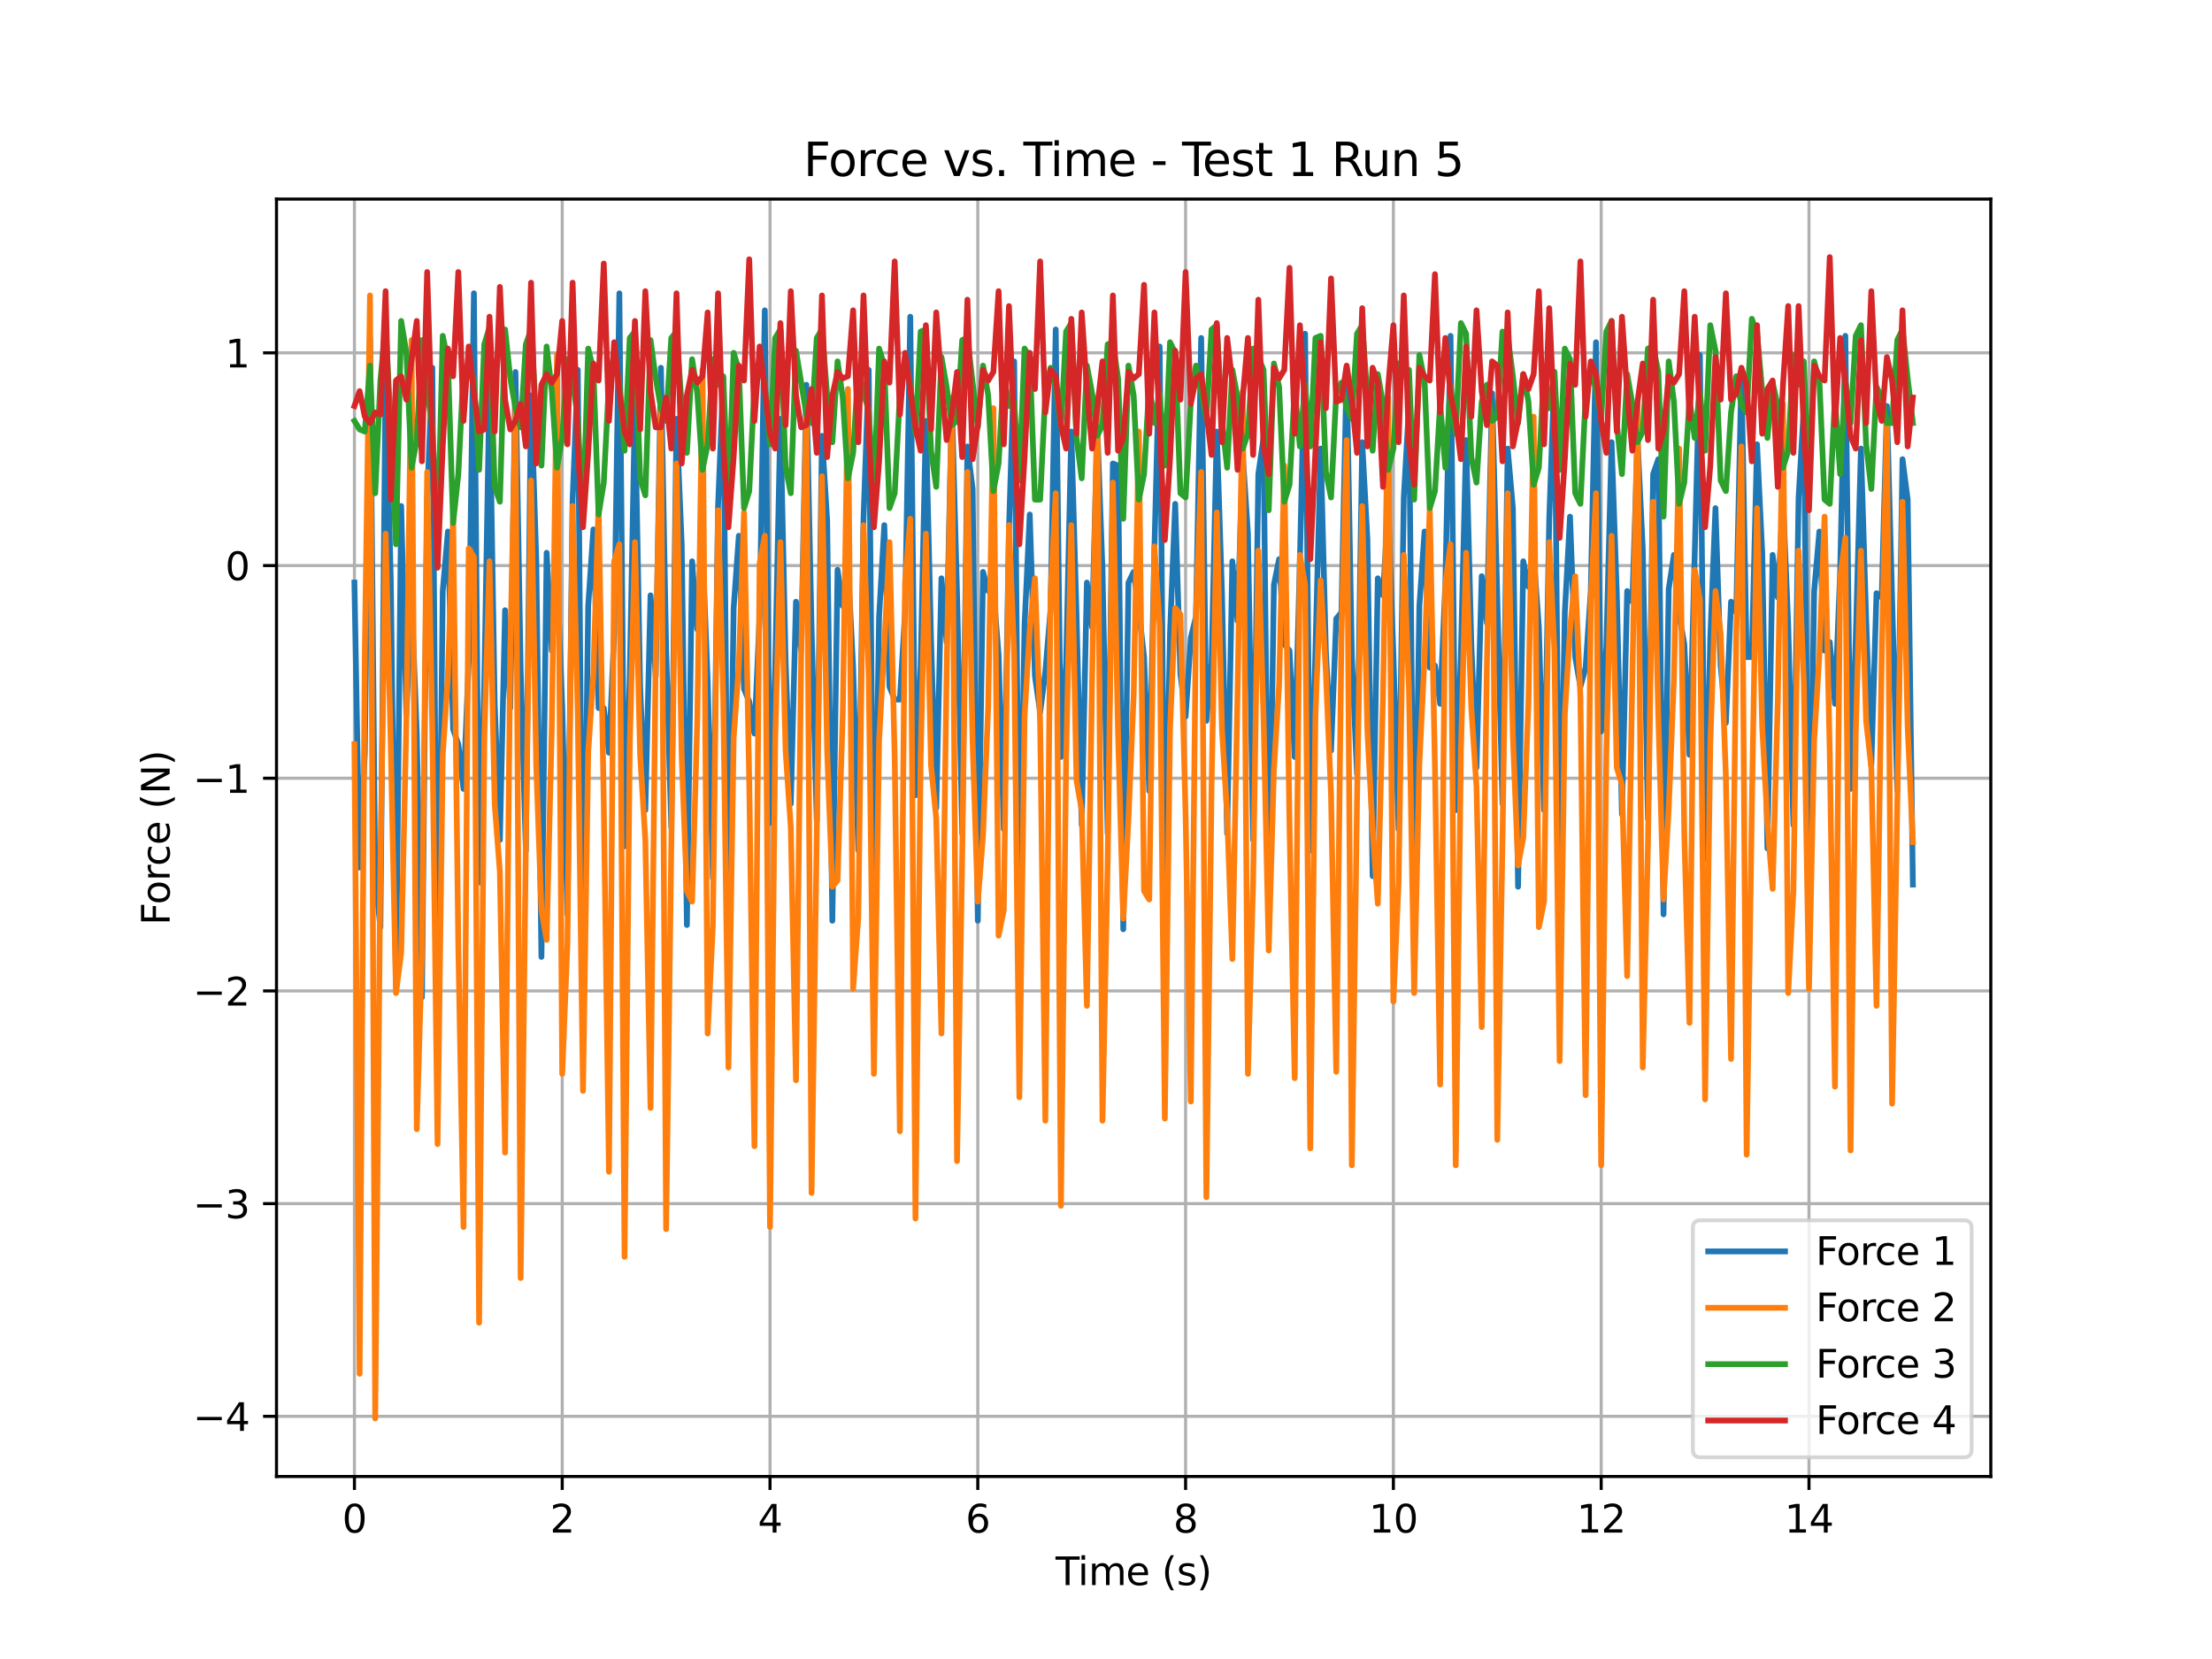 <?xml version="1.0" encoding="utf-8" standalone="no"?>
<!DOCTYPE svg PUBLIC "-//W3C//DTD SVG 1.1//EN"
  "http://www.w3.org/Graphics/SVG/1.1/DTD/svg11.dtd">
<svg xmlns:xlink="http://www.w3.org/1999/xlink" width="576pt" height="432pt" viewBox="0 0 576 432" xmlns="http://www.w3.org/2000/svg" version="1.1">
 <defs>
  <style type="text/css">*{stroke-linejoin: round; stroke-linecap: butt}</style>
 </defs>
 <g id="figure_1">
  <g id="patch_1">
   <path d="M 0 432 
L 576 432 
L 576 0 
L 0 0 
z
" style="fill: #ffffff"/>
  </g>
  <g id="axes_1">
   <g id="patch_2">
    <path d="M 72 384.48 
L 518.4 384.48 
L 518.4 51.84 
L 72 51.84 
z
" style="fill: #ffffff"/>
   </g>
   <g id="matplotlib.axis_1">
    <g id="xtick_1">
     <g id="line2d_1">
      <path d="M 92.291 384.48 
L 92.291 51.84 
" clip-path="url(#p7ce7733290)" style="fill: none; stroke: #b0b0b0; stroke-width: 0.8; stroke-linecap: square"/>
     </g>
     <g id="line2d_2">
      <defs>
       <path id="m1eb9249c42" d="M 0 0 
L 0 3.5 
" style="stroke: #000000; stroke-width: 0.8"/>
      </defs>
      <g>
       <use xlink:href="#m1eb9249c42" x="92.291" y="384.48" style="stroke: #000000; stroke-width: 0.8"/>
      </g>
     </g>
     <g id="text_1">
      <!-- 0 -->
      <g transform="translate(89.11 399.078) scale(0.1 -0.1)">
       <defs>
        <path id="DejaVuSans-30" d="M 2034 4250 
Q 1547 4250 1301 3770 
Q 1056 3291 1056 2328 
Q 1056 1369 1301 889 
Q 1547 409 2034 409 
Q 2525 409 2770 889 
Q 3016 1369 3016 2328 
Q 3016 3291 2770 3770 
Q 2525 4250 2034 4250 
z
M 2034 4750 
Q 2819 4750 3233 4129 
Q 3647 3509 3647 2328 
Q 3647 1150 3233 529 
Q 2819 -91 2034 -91 
Q 1250 -91 836 529 
Q 422 1150 422 2328 
Q 422 3509 836 4129 
Q 1250 4750 2034 4750 
z
" transform="scale(0.016)"/>
       </defs>
       <use xlink:href="#DejaVuSans-30"/>
      </g>
     </g>
    </g>
    <g id="xtick_2">
     <g id="line2d_3">
      <path d="M 146.4 384.48 
L 146.4 51.84 
" clip-path="url(#p7ce7733290)" style="fill: none; stroke: #b0b0b0; stroke-width: 0.8; stroke-linecap: square"/>
     </g>
     <g id="line2d_4">
      <g>
       <use xlink:href="#m1eb9249c42" x="146.4" y="384.48" style="stroke: #000000; stroke-width: 0.8"/>
      </g>
     </g>
     <g id="text_2">
      <!-- 2 -->
      <g transform="translate(143.219 399.078) scale(0.1 -0.1)">
       <defs>
        <path id="DejaVuSans-32" d="M 1228 531 
L 3431 531 
L 3431 0 
L 469 0 
L 469 531 
Q 828 903 1448 1529 
Q 2069 2156 2228 2338 
Q 2531 2678 2651 2914 
Q 2772 3150 2772 3378 
Q 2772 3750 2511 3984 
Q 2250 4219 1831 4219 
Q 1534 4219 1204 4116 
Q 875 4013 500 3803 
L 500 4441 
Q 881 4594 1212 4672 
Q 1544 4750 1819 4750 
Q 2544 4750 2975 4387 
Q 3406 4025 3406 3419 
Q 3406 3131 3298 2873 
Q 3191 2616 2906 2266 
Q 2828 2175 2409 1742 
Q 1991 1309 1228 531 
z
" transform="scale(0.016)"/>
       </defs>
       <use xlink:href="#DejaVuSans-32"/>
      </g>
     </g>
    </g>
    <g id="xtick_3">
     <g id="line2d_5">
      <path d="M 200.509 384.48 
L 200.509 51.84 
" clip-path="url(#p7ce7733290)" style="fill: none; stroke: #b0b0b0; stroke-width: 0.8; stroke-linecap: square"/>
     </g>
     <g id="line2d_6">
      <g>
       <use xlink:href="#m1eb9249c42" x="200.509" y="384.48" style="stroke: #000000; stroke-width: 0.8"/>
      </g>
     </g>
     <g id="text_3">
      <!-- 4 -->
      <g transform="translate(197.328 399.078) scale(0.1 -0.1)">
       <defs>
        <path id="DejaVuSans-34" d="M 2419 4116 
L 825 1625 
L 2419 1625 
L 2419 4116 
z
M 2253 4666 
L 3047 4666 
L 3047 1625 
L 3713 1625 
L 3713 1100 
L 3047 1100 
L 3047 0 
L 2419 0 
L 2419 1100 
L 313 1100 
L 313 1709 
L 2253 4666 
z
" transform="scale(0.016)"/>
       </defs>
       <use xlink:href="#DejaVuSans-34"/>
      </g>
     </g>
    </g>
    <g id="xtick_4">
     <g id="line2d_7">
      <path d="M 254.618 384.48 
L 254.618 51.84 
" clip-path="url(#p7ce7733290)" style="fill: none; stroke: #b0b0b0; stroke-width: 0.8; stroke-linecap: square"/>
     </g>
     <g id="line2d_8">
      <g>
       <use xlink:href="#m1eb9249c42" x="254.618" y="384.48" style="stroke: #000000; stroke-width: 0.8"/>
      </g>
     </g>
     <g id="text_4">
      <!-- 6 -->
      <g transform="translate(251.437 399.078) scale(0.1 -0.1)">
       <defs>
        <path id="DejaVuSans-36" d="M 2113 2584 
Q 1688 2584 1439 2293 
Q 1191 2003 1191 1497 
Q 1191 994 1439 701 
Q 1688 409 2113 409 
Q 2538 409 2786 701 
Q 3034 994 3034 1497 
Q 3034 2003 2786 2293 
Q 2538 2584 2113 2584 
z
M 3366 4563 
L 3366 3988 
Q 3128 4100 2886 4159 
Q 2644 4219 2406 4219 
Q 1781 4219 1451 3797 
Q 1122 3375 1075 2522 
Q 1259 2794 1537 2939 
Q 1816 3084 2150 3084 
Q 2853 3084 3261 2657 
Q 3669 2231 3669 1497 
Q 3669 778 3244 343 
Q 2819 -91 2113 -91 
Q 1303 -91 875 529 
Q 447 1150 447 2328 
Q 447 3434 972 4092 
Q 1497 4750 2381 4750 
Q 2619 4750 2861 4703 
Q 3103 4656 3366 4563 
z
" transform="scale(0.016)"/>
       </defs>
       <use xlink:href="#DejaVuSans-36"/>
      </g>
     </g>
    </g>
    <g id="xtick_5">
     <g id="line2d_9">
      <path d="M 308.727 384.48 
L 308.727 51.84 
" clip-path="url(#p7ce7733290)" style="fill: none; stroke: #b0b0b0; stroke-width: 0.8; stroke-linecap: square"/>
     </g>
     <g id="line2d_10">
      <g>
       <use xlink:href="#m1eb9249c42" x="308.727" y="384.48" style="stroke: #000000; stroke-width: 0.8"/>
      </g>
     </g>
     <g id="text_5">
      <!-- 8 -->
      <g transform="translate(305.546 399.078) scale(0.1 -0.1)">
       <defs>
        <path id="DejaVuSans-38" d="M 2034 2216 
Q 1584 2216 1326 1975 
Q 1069 1734 1069 1313 
Q 1069 891 1326 650 
Q 1584 409 2034 409 
Q 2484 409 2743 651 
Q 3003 894 3003 1313 
Q 3003 1734 2745 1975 
Q 2488 2216 2034 2216 
z
M 1403 2484 
Q 997 2584 770 2862 
Q 544 3141 544 3541 
Q 544 4100 942 4425 
Q 1341 4750 2034 4750 
Q 2731 4750 3128 4425 
Q 3525 4100 3525 3541 
Q 3525 3141 3298 2862 
Q 3072 2584 2669 2484 
Q 3125 2378 3379 2068 
Q 3634 1759 3634 1313 
Q 3634 634 3220 271 
Q 2806 -91 2034 -91 
Q 1263 -91 848 271 
Q 434 634 434 1313 
Q 434 1759 690 2068 
Q 947 2378 1403 2484 
z
M 1172 3481 
Q 1172 3119 1398 2916 
Q 1625 2713 2034 2713 
Q 2441 2713 2670 2916 
Q 2900 3119 2900 3481 
Q 2900 3844 2670 4047 
Q 2441 4250 2034 4250 
Q 1625 4250 1398 4047 
Q 1172 3844 1172 3481 
z
" transform="scale(0.016)"/>
       </defs>
       <use xlink:href="#DejaVuSans-38"/>
      </g>
     </g>
    </g>
    <g id="xtick_6">
     <g id="line2d_11">
      <path d="M 362.836 384.48 
L 362.836 51.84 
" clip-path="url(#p7ce7733290)" style="fill: none; stroke: #b0b0b0; stroke-width: 0.8; stroke-linecap: square"/>
     </g>
     <g id="line2d_12">
      <g>
       <use xlink:href="#m1eb9249c42" x="362.836" y="384.48" style="stroke: #000000; stroke-width: 0.8"/>
      </g>
     </g>
     <g id="text_6">
      <!-- 10 -->
      <g transform="translate(356.474 399.078) scale(0.1 -0.1)">
       <defs>
        <path id="DejaVuSans-31" d="M 794 531 
L 1825 531 
L 1825 4091 
L 703 3866 
L 703 4441 
L 1819 4666 
L 2450 4666 
L 2450 531 
L 3481 531 
L 3481 0 
L 794 0 
L 794 531 
z
" transform="scale(0.016)"/>
       </defs>
       <use xlink:href="#DejaVuSans-31"/>
       <use xlink:href="#DejaVuSans-30" x="63.623"/>
      </g>
     </g>
    </g>
    <g id="xtick_7">
     <g id="line2d_13">
      <path d="M 416.945 384.48 
L 416.945 51.84 
" clip-path="url(#p7ce7733290)" style="fill: none; stroke: #b0b0b0; stroke-width: 0.8; stroke-linecap: square"/>
     </g>
     <g id="line2d_14">
      <g>
       <use xlink:href="#m1eb9249c42" x="416.945" y="384.48" style="stroke: #000000; stroke-width: 0.8"/>
      </g>
     </g>
     <g id="text_7">
      <!-- 12 -->
      <g transform="translate(410.583 399.078) scale(0.1 -0.1)">
       <use xlink:href="#DejaVuSans-31"/>
       <use xlink:href="#DejaVuSans-32" x="63.623"/>
      </g>
     </g>
    </g>
    <g id="xtick_8">
     <g id="line2d_15">
      <path d="M 471.055 384.48 
L 471.055 51.84 
" clip-path="url(#p7ce7733290)" style="fill: none; stroke: #b0b0b0; stroke-width: 0.8; stroke-linecap: square"/>
     </g>
     <g id="line2d_16">
      <g>
       <use xlink:href="#m1eb9249c42" x="471.055" y="384.48" style="stroke: #000000; stroke-width: 0.8"/>
      </g>
     </g>
     <g id="text_8">
      <!-- 14 -->
      <g transform="translate(464.692 399.078) scale(0.1 -0.1)">
       <use xlink:href="#DejaVuSans-31"/>
       <use xlink:href="#DejaVuSans-34" x="63.623"/>
      </g>
     </g>
    </g>
    <g id="text_9">
     <!-- Time (s) -->
     <g transform="translate(274.871 412.757) scale(0.1 -0.1)">
      <defs>
       <path id="DejaVuSans-54" d="M -19 4666 
L 3928 4666 
L 3928 4134 
L 2272 4134 
L 2272 0 
L 1638 0 
L 1638 4134 
L -19 4134 
L -19 4666 
z
" transform="scale(0.016)"/>
       <path id="DejaVuSans-69" d="M 603 3500 
L 1178 3500 
L 1178 0 
L 603 0 
L 603 3500 
z
M 603 4863 
L 1178 4863 
L 1178 4134 
L 603 4134 
L 603 4863 
z
" transform="scale(0.016)"/>
       <path id="DejaVuSans-6d" d="M 3328 2828 
Q 3544 3216 3844 3400 
Q 4144 3584 4550 3584 
Q 5097 3584 5394 3201 
Q 5691 2819 5691 2113 
L 5691 0 
L 5113 0 
L 5113 2094 
Q 5113 2597 4934 2840 
Q 4756 3084 4391 3084 
Q 3944 3084 3684 2787 
Q 3425 2491 3425 1978 
L 3425 0 
L 2847 0 
L 2847 2094 
Q 2847 2600 2669 2842 
Q 2491 3084 2119 3084 
Q 1678 3084 1418 2786 
Q 1159 2488 1159 1978 
L 1159 0 
L 581 0 
L 581 3500 
L 1159 3500 
L 1159 2956 
Q 1356 3278 1631 3431 
Q 1906 3584 2284 3584 
Q 2666 3584 2933 3390 
Q 3200 3197 3328 2828 
z
" transform="scale(0.016)"/>
       <path id="DejaVuSans-65" d="M 3597 1894 
L 3597 1613 
L 953 1613 
Q 991 1019 1311 708 
Q 1631 397 2203 397 
Q 2534 397 2845 478 
Q 3156 559 3463 722 
L 3463 178 
Q 3153 47 2828 -22 
Q 2503 -91 2169 -91 
Q 1331 -91 842 396 
Q 353 884 353 1716 
Q 353 2575 817 3079 
Q 1281 3584 2069 3584 
Q 2775 3584 3186 3129 
Q 3597 2675 3597 1894 
z
M 3022 2063 
Q 3016 2534 2758 2815 
Q 2500 3097 2075 3097 
Q 1594 3097 1305 2825 
Q 1016 2553 972 2059 
L 3022 2063 
z
" transform="scale(0.016)"/>
       <path id="DejaVuSans-20" transform="scale(0.016)"/>
       <path id="DejaVuSans-28" d="M 1984 4856 
Q 1566 4138 1362 3434 
Q 1159 2731 1159 2009 
Q 1159 1288 1364 580 
Q 1569 -128 1984 -844 
L 1484 -844 
Q 1016 -109 783 600 
Q 550 1309 550 2009 
Q 550 2706 781 3412 
Q 1013 4119 1484 4856 
L 1984 4856 
z
" transform="scale(0.016)"/>
       <path id="DejaVuSans-73" d="M 2834 3397 
L 2834 2853 
Q 2591 2978 2328 3040 
Q 2066 3103 1784 3103 
Q 1356 3103 1142 2972 
Q 928 2841 928 2578 
Q 928 2378 1081 2264 
Q 1234 2150 1697 2047 
L 1894 2003 
Q 2506 1872 2764 1633 
Q 3022 1394 3022 966 
Q 3022 478 2636 193 
Q 2250 -91 1575 -91 
Q 1294 -91 989 -36 
Q 684 19 347 128 
L 347 722 
Q 666 556 975 473 
Q 1284 391 1588 391 
Q 1994 391 2212 530 
Q 2431 669 2431 922 
Q 2431 1156 2273 1281 
Q 2116 1406 1581 1522 
L 1381 1569 
Q 847 1681 609 1914 
Q 372 2147 372 2553 
Q 372 3047 722 3315 
Q 1072 3584 1716 3584 
Q 2034 3584 2315 3537 
Q 2597 3491 2834 3397 
z
" transform="scale(0.016)"/>
       <path id="DejaVuSans-29" d="M 513 4856 
L 1013 4856 
Q 1481 4119 1714 3412 
Q 1947 2706 1947 2009 
Q 1947 1309 1714 600 
Q 1481 -109 1013 -844 
L 513 -844 
Q 928 -128 1133 580 
Q 1338 1288 1338 2009 
Q 1338 2731 1133 3434 
Q 928 4138 513 4856 
z
" transform="scale(0.016)"/>
      </defs>
      <use xlink:href="#DejaVuSans-54"/>
      <use xlink:href="#DejaVuSans-69" x="57.959"/>
      <use xlink:href="#DejaVuSans-6d" x="85.742"/>
      <use xlink:href="#DejaVuSans-65" x="183.154"/>
      <use xlink:href="#DejaVuSans-20" x="244.678"/>
      <use xlink:href="#DejaVuSans-28" x="276.465"/>
      <use xlink:href="#DejaVuSans-73" x="315.479"/>
      <use xlink:href="#DejaVuSans-29" x="367.578"/>
     </g>
    </g>
   </g>
   <g id="matplotlib.axis_2">
    <g id="ytick_1">
     <g id="line2d_17">
      <path d="M 72 368.806 
L 518.4 368.806 
" clip-path="url(#p7ce7733290)" style="fill: none; stroke: #b0b0b0; stroke-width: 0.8; stroke-linecap: square"/>
     </g>
     <g id="line2d_18">
      <defs>
       <path id="mf6b7940c5b" d="M 0 0 
L -3.5 0 
" style="stroke: #000000; stroke-width: 0.8"/>
      </defs>
      <g>
       <use xlink:href="#mf6b7940c5b" x="72" y="368.806" style="stroke: #000000; stroke-width: 0.8"/>
      </g>
     </g>
     <g id="text_10">
      <!-- −4 -->
      <g transform="translate(50.258 372.605) scale(0.1 -0.1)">
       <defs>
        <path id="DejaVuSans-2212" d="M 678 2272 
L 4684 2272 
L 4684 1741 
L 678 1741 
L 678 2272 
z
" transform="scale(0.016)"/>
       </defs>
       <use xlink:href="#DejaVuSans-2212"/>
       <use xlink:href="#DejaVuSans-34" x="83.789"/>
      </g>
     </g>
    </g>
    <g id="ytick_2">
     <g id="line2d_19">
      <path d="M 72 313.422 
L 518.4 313.422 
" clip-path="url(#p7ce7733290)" style="fill: none; stroke: #b0b0b0; stroke-width: 0.8; stroke-linecap: square"/>
     </g>
     <g id="line2d_20">
      <g>
       <use xlink:href="#mf6b7940c5b" x="72" y="313.422" style="stroke: #000000; stroke-width: 0.8"/>
      </g>
     </g>
     <g id="text_11">
      <!-- −3 -->
      <g transform="translate(50.258 317.221) scale(0.1 -0.1)">
       <defs>
        <path id="DejaVuSans-33" d="M 2597 2516 
Q 3050 2419 3304 2112 
Q 3559 1806 3559 1356 
Q 3559 666 3084 287 
Q 2609 -91 1734 -91 
Q 1441 -91 1130 -33 
Q 819 25 488 141 
L 488 750 
Q 750 597 1062 519 
Q 1375 441 1716 441 
Q 2309 441 2620 675 
Q 2931 909 2931 1356 
Q 2931 1769 2642 2001 
Q 2353 2234 1838 2234 
L 1294 2234 
L 1294 2753 
L 1863 2753 
Q 2328 2753 2575 2939 
Q 2822 3125 2822 3475 
Q 2822 3834 2567 4026 
Q 2313 4219 1838 4219 
Q 1578 4219 1281 4162 
Q 984 4106 628 3988 
L 628 4550 
Q 988 4650 1302 4700 
Q 1616 4750 1894 4750 
Q 2613 4750 3031 4423 
Q 3450 4097 3450 3541 
Q 3450 3153 3228 2886 
Q 3006 2619 2597 2516 
z
" transform="scale(0.016)"/>
       </defs>
       <use xlink:href="#DejaVuSans-2212"/>
       <use xlink:href="#DejaVuSans-33" x="83.789"/>
      </g>
     </g>
    </g>
    <g id="ytick_3">
     <g id="line2d_21">
      <path d="M 72 258.037 
L 518.4 258.037 
" clip-path="url(#p7ce7733290)" style="fill: none; stroke: #b0b0b0; stroke-width: 0.8; stroke-linecap: square"/>
     </g>
     <g id="line2d_22">
      <g>
       <use xlink:href="#mf6b7940c5b" x="72" y="258.037" style="stroke: #000000; stroke-width: 0.8"/>
      </g>
     </g>
     <g id="text_12">
      <!-- −2 -->
      <g transform="translate(50.258 261.836) scale(0.1 -0.1)">
       <use xlink:href="#DejaVuSans-2212"/>
       <use xlink:href="#DejaVuSans-32" x="83.789"/>
      </g>
     </g>
    </g>
    <g id="ytick_4">
     <g id="line2d_23">
      <path d="M 72 202.652 
L 518.4 202.652 
" clip-path="url(#p7ce7733290)" style="fill: none; stroke: #b0b0b0; stroke-width: 0.8; stroke-linecap: square"/>
     </g>
     <g id="line2d_24">
      <g>
       <use xlink:href="#mf6b7940c5b" x="72" y="202.652" style="stroke: #000000; stroke-width: 0.8"/>
      </g>
     </g>
     <g id="text_13">
      <!-- −1 -->
      <g transform="translate(50.258 206.452) scale(0.1 -0.1)">
       <use xlink:href="#DejaVuSans-2212"/>
       <use xlink:href="#DejaVuSans-31" x="83.789"/>
      </g>
     </g>
    </g>
    <g id="ytick_5">
     <g id="line2d_25">
      <path d="M 72 147.268 
L 518.4 147.268 
" clip-path="url(#p7ce7733290)" style="fill: none; stroke: #b0b0b0; stroke-width: 0.8; stroke-linecap: square"/>
     </g>
     <g id="line2d_26">
      <g>
       <use xlink:href="#mf6b7940c5b" x="72" y="147.268" style="stroke: #000000; stroke-width: 0.8"/>
      </g>
     </g>
     <g id="text_14">
      <!-- 0 -->
      <g transform="translate(58.638 151.067) scale(0.1 -0.1)">
       <use xlink:href="#DejaVuSans-30"/>
      </g>
     </g>
    </g>
    <g id="ytick_6">
     <g id="line2d_27">
      <path d="M 72 91.883 
L 518.4 91.883 
" clip-path="url(#p7ce7733290)" style="fill: none; stroke: #b0b0b0; stroke-width: 0.8; stroke-linecap: square"/>
     </g>
     <g id="line2d_28">
      <g>
       <use xlink:href="#mf6b7940c5b" x="72" y="91.883" style="stroke: #000000; stroke-width: 0.8"/>
      </g>
     </g>
     <g id="text_15">
      <!-- 1 -->
      <g transform="translate(58.638 95.682) scale(0.1 -0.1)">
       <use xlink:href="#DejaVuSans-31"/>
      </g>
     </g>
    </g>
    <g id="text_16">
     <!-- Force (N) -->
     <g transform="translate(44.178 240.914) rotate(-90) scale(0.1 -0.1)">
      <defs>
       <path id="DejaVuSans-46" d="M 628 4666 
L 3309 4666 
L 3309 4134 
L 1259 4134 
L 1259 2759 
L 3109 2759 
L 3109 2228 
L 1259 2228 
L 1259 0 
L 628 0 
L 628 4666 
z
" transform="scale(0.016)"/>
       <path id="DejaVuSans-6f" d="M 1959 3097 
Q 1497 3097 1228 2736 
Q 959 2375 959 1747 
Q 959 1119 1226 758 
Q 1494 397 1959 397 
Q 2419 397 2687 759 
Q 2956 1122 2956 1747 
Q 2956 2369 2687 2733 
Q 2419 3097 1959 3097 
z
M 1959 3584 
Q 2709 3584 3137 3096 
Q 3566 2609 3566 1747 
Q 3566 888 3137 398 
Q 2709 -91 1959 -91 
Q 1206 -91 779 398 
Q 353 888 353 1747 
Q 353 2609 779 3096 
Q 1206 3584 1959 3584 
z
" transform="scale(0.016)"/>
       <path id="DejaVuSans-72" d="M 2631 2963 
Q 2534 3019 2420 3045 
Q 2306 3072 2169 3072 
Q 1681 3072 1420 2755 
Q 1159 2438 1159 1844 
L 1159 0 
L 581 0 
L 581 3500 
L 1159 3500 
L 1159 2956 
Q 1341 3275 1631 3429 
Q 1922 3584 2338 3584 
Q 2397 3584 2469 3576 
Q 2541 3569 2628 3553 
L 2631 2963 
z
" transform="scale(0.016)"/>
       <path id="DejaVuSans-63" d="M 3122 3366 
L 3122 2828 
Q 2878 2963 2633 3030 
Q 2388 3097 2138 3097 
Q 1578 3097 1268 2742 
Q 959 2388 959 1747 
Q 959 1106 1268 751 
Q 1578 397 2138 397 
Q 2388 397 2633 464 
Q 2878 531 3122 666 
L 3122 134 
Q 2881 22 2623 -34 
Q 2366 -91 2075 -91 
Q 1284 -91 818 406 
Q 353 903 353 1747 
Q 353 2603 823 3093 
Q 1294 3584 2113 3584 
Q 2378 3584 2631 3529 
Q 2884 3475 3122 3366 
z
" transform="scale(0.016)"/>
       <path id="DejaVuSans-4e" d="M 628 4666 
L 1478 4666 
L 3547 763 
L 3547 4666 
L 4159 4666 
L 4159 0 
L 3309 0 
L 1241 3903 
L 1241 0 
L 628 0 
L 628 4666 
z
" transform="scale(0.016)"/>
      </defs>
      <use xlink:href="#DejaVuSans-46"/>
      <use xlink:href="#DejaVuSans-6f" x="53.895"/>
      <use xlink:href="#DejaVuSans-72" x="115.076"/>
      <use xlink:href="#DejaVuSans-63" x="153.939"/>
      <use xlink:href="#DejaVuSans-65" x="208.92"/>
      <use xlink:href="#DejaVuSans-20" x="270.443"/>
      <use xlink:href="#DejaVuSans-28" x="302.23"/>
      <use xlink:href="#DejaVuSans-4e" x="341.244"/>
      <use xlink:href="#DejaVuSans-29" x="416.049"/>
     </g>
    </g>
   </g>
   <g id="line2d_29">
    <path d="M 92.291 151.698 
L 93.644 225.914 
L 94.996 196.006 
L 96.349 88.006 
L 97.702 228.683 
L 99.055 241.422 
L 100.407 97.422 
L 101.76 151.145 
L 103.113 256.929 
L 104.465 131.76 
L 105.818 186.037 
L 107.171 155.575 
L 108.524 191.022 
L 109.876 259.698 
L 111.229 130.098 
L 112.582 95.76 
L 113.935 274.652 
L 115.287 153.914 
L 116.64 138.406 
L 117.993 189.914 
L 119.345 193.791 
L 120.698 205.422 
L 122.051 172.191 
L 123.404 76.375 
L 124.756 229.791 
L 126.109 178.283 
L 127.462 100.191 
L 128.815 183.268 
L 130.167 218.714 
L 131.52 158.898 
L 132.873 184.375 
L 134.225 96.868 
L 135.578 174.406 
L 136.931 221.483 
L 138.284 102.96 
L 139.636 145.606 
L 140.989 249.175 
L 142.342 143.945 
L 143.695 169.422 
L 145.047 148.929 
L 146.4 183.822 
L 147.753 238.098 
L 149.105 130.098 
L 150.458 96.314 
L 151.811 259.698 
L 153.164 157.791 
L 154.516 137.852 
L 155.869 184.375 
L 157.222 184.375 
L 158.575 196.006 
L 159.927 164.991 
L 161.28 76.375 
L 162.633 220.375 
L 163.985 176.622 
L 165.338 105.175 
L 166.691 178.837 
L 168.044 210.96 
L 169.396 155.022 
L 170.749 176.068 
L 172.102 95.76 
L 173.455 168.868 
L 174.807 215.391 
L 176.16 109.052 
L 177.513 141.729 
L 178.865 240.868 
L 180.218 146.16 
L 181.571 163.883 
L 182.924 142.837 
L 184.276 177.175 
L 185.629 228.683 
L 186.982 131.76 
L 188.335 98.529 
L 189.687 250.283 
L 191.04 158.345 
L 192.393 139.514 
L 193.745 179.391 
L 195.098 182.714 
L 196.451 191.022 
L 197.804 160.56 
L 199.156 80.806 
L 200.509 214.283 
L 201.862 173.852 
L 203.215 109.052 
L 204.567 172.191 
L 205.92 209.298 
L 207.273 156.683 
L 208.625 169.422 
L 209.978 100.191 
L 211.331 163.883 
L 212.684 213.729 
L 214.036 113.483 
L 215.389 135.637 
L 216.742 239.76 
L 218.095 148.375 
L 219.447 157.791 
L 220.8 147.268 
L 222.153 173.852 
L 223.505 221.483 
L 224.858 135.083 
L 226.211 96.314 
L 227.564 245.852 
L 228.916 160.56 
L 230.269 136.745 
L 231.622 178.837 
L 232.975 182.16 
L 234.327 182.16 
L 235.68 159.452 
L 237.033 82.468 
L 238.385 207.083 
L 239.738 173.298 
L 241.091 109.606 
L 242.444 166.652 
L 243.796 210.406 
L 245.149 150.591 
L 246.502 167.206 
L 247.855 104.622 
L 249.207 154.468 
L 250.56 217.052 
L 251.913 116.252 
L 253.265 127.329 
L 254.618 239.76 
L 255.971 148.929 
L 257.324 153.914 
L 258.676 153.36 
L 260.029 170.529 
L 261.382 215.945 
L 262.735 137.852 
L 264.087 94.098 
L 265.44 239.76 
L 266.793 162.775 
L 268.145 133.975 
L 269.498 176.068 
L 270.851 185.483 
L 272.204 174.96 
L 273.556 158.898 
L 274.909 85.791 
L 276.262 197.114 
L 277.615 172.745 
L 278.967 112.375 
L 280.32 160.006 
L 281.673 214.837 
L 283.025 151.698 
L 284.378 163.329 
L 285.731 111.268 
L 287.084 148.375 
L 288.436 217.052 
L 289.789 120.683 
L 291.142 121.237 
L 292.495 241.975 
L 293.847 151.698 
L 295.2 148.929 
L 296.553 158.898 
L 297.905 171.083 
L 299.258 205.975 
L 300.611 142.837 
L 301.964 90.222 
L 303.316 234.222 
L 304.669 164.991 
L 306.022 131.206 
L 307.375 175.514 
L 308.727 186.591 
L 310.08 166.098 
L 311.433 160.56 
L 312.785 88.006 
L 314.138 187.698 
L 315.491 172.745 
L 316.844 112.375 
L 318.196 154.468 
L 319.549 217.052 
L 320.902 146.16 
L 322.255 161.668 
L 323.607 118.468 
L 324.96 138.96 
L 326.313 218.714 
L 327.665 123.452 
L 329.018 114.037 
L 330.371 240.868 
L 331.724 152.252 
L 333.076 145.606 
L 334.429 167.76 
L 335.782 169.422 
L 337.135 197.114 
L 338.487 146.16 
L 339.84 86.898 
L 341.193 221.483 
L 343.898 116.806 
L 345.251 169.422 
L 346.604 195.452 
L 347.956 161.114 
L 349.309 159.452 
L 350.662 95.76 
L 352.015 171.083 
L 353.367 201.545 
L 354.72 115.145 
L 356.073 140.622 
L 357.425 228.129 
L 358.778 150.591 
L 360.131 155.022 
L 361.484 131.76 
L 362.836 170.529 
L 364.189 215.945 
L 365.542 129.545 
L 366.895 105.729 
L 368.247 241.975 
L 369.6 157.791 
L 370.953 138.406 
L 372.305 173.852 
L 373.658 173.298 
L 375.011 183.268 
L 376.364 152.252 
L 377.716 87.452 
L 379.069 210.96 
L 380.422 169.975 
L 381.775 114.591 
L 383.127 167.76 
L 384.48 199.883 
L 385.833 150.037 
L 387.185 162.222 
L 388.538 102.406 
L 391.244 209.298 
L 392.596 116.806 
L 393.949 132.314 
L 395.302 230.898 
L 396.655 146.16 
L 398.007 152.806 
L 399.36 144.498 
L 400.713 163.329 
L 402.065 210.96 
L 403.418 135.083 
L 404.771 96.868 
L 406.124 234.222 
L 407.476 159.452 
L 408.829 134.529 
L 410.182 171.083 
L 411.535 178.837 
L 412.887 173.852 
L 414.24 153.914 
L 415.593 89.114 
L 416.945 190.468 
L 418.298 168.314 
L 419.651 115.145 
L 421.004 154.468 
L 422.356 212.068 
L 423.709 153.914 
L 425.062 156.683 
L 426.415 114.591 
L 427.767 142.837 
L 429.12 213.175 
L 430.473 123.452 
L 431.825 119.575 
L 433.178 238.098 
L 434.531 153.36 
L 435.884 144.498 
L 437.236 160.006 
L 438.589 167.76 
L 439.942 196.56 
L 442.647 92.437 
L 444 223.698 
L 445.353 166.098 
L 446.705 132.314 
L 448.058 173.298 
L 449.411 188.252 
L 450.764 156.683 
L 452.116 159.452 
L 453.469 96.868 
L 454.822 171.083 
L 456.175 171.083 
L 457.527 115.698 
L 458.88 143.945 
L 460.233 220.929 
L 461.585 144.498 
L 462.938 155.575 
L 464.291 130.098 
L 465.644 162.775 
L 466.996 214.837 
L 468.349 129.545 
L 469.702 106.283 
L 471.055 236.991 
L 472.407 153.914 
L 473.76 138.406 
L 475.113 169.422 
L 476.465 167.206 
L 477.818 183.268 
L 479.171 148.929 
L 480.524 87.452 
L 481.876 205.422 
L 483.229 166.652 
L 484.582 116.806 
L 485.935 161.114 
L 487.287 199.329 
L 488.64 154.468 
L 489.993 155.575 
L 491.345 105.729 
L 494.051 205.975 
L 495.404 119.575 
L 496.756 130.098 
L 498.109 230.345 
L 498.109 230.345 
" clip-path="url(#p7ce7733290)" style="fill: none; stroke: #1f77b4; stroke-width: 1.5; stroke-linecap: square"/>
   </g>
   <g id="line2d_30">
    <path d="M 92.291 193.791 
L 93.644 357.729 
L 94.996 169.422 
L 96.349 76.929 
L 97.702 369.36 
L 99.055 225.36 
L 100.407 138.96 
L 101.76 194.345 
L 103.113 258.591 
L 104.465 248.068 
L 105.818 188.252 
L 107.171 88.56 
L 108.524 294.037 
L 109.876 247.514 
L 111.229 122.898 
L 112.582 190.468 
L 113.935 297.914 
L 115.287 196.56 
L 116.64 176.068 
L 117.993 134.529 
L 119.345 246.406 
L 120.698 319.514 
L 122.051 142.837 
L 123.404 145.052 
L 124.756 344.437 
L 126.109 192.683 
L 127.462 146.16 
L 128.815 209.298 
L 130.167 227.022 
L 131.52 300.129 
L 132.873 169.975 
L 134.225 106.283 
L 135.578 332.806 
L 136.931 219.822 
L 138.284 125.114 
L 139.636 199.329 
L 140.989 236.991 
L 142.342 244.745 
L 143.695 188.806 
L 145.047 92.437 
L 146.4 279.637 
L 147.753 245.852 
L 149.105 131.76 
L 150.458 186.591 
L 151.811 284.068 
L 153.164 196.006 
L 154.516 175.514 
L 155.869 131.206 
L 157.222 209.298 
L 158.575 305.114 
L 159.927 146.16 
L 161.28 141.729 
L 162.633 327.268 
L 163.985 194.345 
L 165.338 141.175 
L 166.691 196.56 
L 168.044 218.714 
L 169.396 288.498 
L 170.749 170.529 
L 172.102 106.283 
L 173.455 320.068 
L 176.16 120.683 
L 177.513 197.114 
L 178.865 232.006 
L 180.218 234.775 
L 181.571 187.698 
L 182.924 96.314 
L 184.276 269.114 
L 185.629 240.868 
L 186.982 132.868 
L 188.335 182.16 
L 189.687 277.975 
L 191.04 192.129 
L 192.393 173.298 
L 193.745 133.422 
L 195.098 203.206 
L 196.451 298.468 
L 197.804 146.714 
L 199.156 139.514 
L 200.509 319.514 
L 201.862 192.683 
L 203.215 141.175 
L 204.567 195.452 
L 205.92 215.391 
L 207.273 281.298 
L 208.625 171.083 
L 209.978 106.283 
L 211.331 310.652 
L 214.036 124.006 
L 215.389 195.452 
L 216.742 230.898 
L 218.095 229.237 
L 219.447 186.037 
L 220.8 101.298 
L 222.153 257.483 
L 223.505 238.652 
L 224.858 136.745 
L 226.211 176.068 
L 227.564 279.637 
L 228.916 192.683 
L 230.269 168.314 
L 231.622 141.175 
L 232.975 197.114 
L 234.327 294.591 
L 235.68 151.698 
L 237.033 135.083 
L 238.385 317.298 
L 239.738 197.114 
L 241.091 138.96 
L 242.444 199.329 
L 243.796 213.175 
L 245.149 269.114 
L 246.502 174.96 
L 247.855 103.514 
L 249.207 302.345 
L 250.56 222.591 
L 251.913 122.898 
L 253.265 193.237 
L 254.618 234.775 
L 255.971 217.606 
L 257.324 183.822 
L 258.676 106.283 
L 260.029 243.637 
L 261.382 236.991 
L 262.735 136.745 
L 264.087 170.529 
L 265.44 285.729 
L 266.793 186.591 
L 268.145 163.883 
L 269.498 150.591 
L 270.851 188.252 
L 272.204 291.822 
L 273.556 155.022 
L 274.909 128.437 
L 276.262 313.975 
L 277.615 197.668 
L 278.967 136.745 
L 280.32 203.206 
L 281.673 210.96 
L 283.025 261.914 
L 284.378 177.175 
L 285.731 103.514 
L 287.084 291.822 
L 288.436 224.252 
L 289.789 125.668 
L 291.142 191.022 
L 292.495 239.206 
L 293.847 213.175 
L 295.2 181.052 
L 296.553 112.375 
L 297.905 232.006 
L 299.258 234.222 
L 300.611 142.283 
L 301.964 162.775 
L 303.316 291.268 
L 304.669 189.914 
L 306.022 158.345 
L 307.375 160.006 
L 308.727 212.068 
L 310.08 286.837 
L 311.433 160.006 
L 312.785 122.898 
L 314.138 311.76 
L 315.491 204.314 
L 316.844 133.422 
L 318.196 189.914 
L 319.549 212.068 
L 320.902 249.729 
L 322.255 180.498 
L 323.607 101.852 
L 324.96 279.637 
L 326.313 229.237 
L 327.665 143.391 
L 329.018 186.591 
L 330.371 247.514 
L 331.724 200.437 
L 333.076 178.283 
L 334.429 121.237 
L 335.782 214.837 
L 337.135 280.745 
L 338.487 144.498 
L 339.84 152.252 
L 341.193 299.022 
L 342.545 186.037 
L 343.898 151.145 
L 345.251 174.96 
L 346.604 207.083 
L 347.956 279.083 
L 349.309 165.545 
L 350.662 114.591 
L 352.015 303.452 
L 353.367 208.191 
L 354.72 131.76 
L 356.073 190.468 
L 357.425 215.945 
L 358.778 235.329 
L 360.131 181.052 
L 361.484 103.514 
L 362.836 260.806 
L 364.189 229.791 
L 365.542 144.498 
L 366.895 179.391 
L 368.247 258.591 
L 369.6 198.775 
L 370.953 171.083 
L 372.305 132.314 
L 373.658 199.883 
L 375.011 282.406 
L 376.364 152.252 
L 377.716 141.729 
L 379.069 303.452 
L 380.422 195.452 
L 381.775 143.945 
L 383.127 184.375 
L 384.48 204.868 
L 385.833 267.452 
L 387.185 172.745 
L 388.538 110.16 
L 389.891 296.806 
L 391.244 218.714 
L 392.596 128.437 
L 393.949 191.575 
L 395.302 225.36 
L 396.655 218.16 
L 398.007 182.714 
L 399.36 108.498 
L 400.713 241.422 
L 402.065 234.775 
L 403.418 141.175 
L 404.771 169.422 
L 406.124 276.314 
L 407.476 186.037 
L 408.829 163.883 
L 410.182 150.037 
L 411.535 181.606 
L 412.887 285.175 
L 414.24 156.683 
L 415.593 128.437 
L 416.945 303.452 
L 418.298 196.006 
L 419.651 139.514 
L 421.004 199.883 
L 422.356 204.314 
L 423.709 254.16 
L 425.062 176.068 
L 426.415 105.175 
L 427.767 277.975 
L 429.12 219.822 
L 430.473 130.652 
L 431.825 186.591 
L 433.178 234.222 
L 434.531 210.406 
L 435.884 176.622 
L 437.236 116.806 
L 438.589 217.052 
L 439.942 266.345 
L 441.295 148.375 
L 442.647 156.129 
L 444 286.283 
L 445.353 193.791 
L 446.705 153.914 
L 448.058 164.991 
L 449.411 202.098 
L 450.764 275.76 
L 452.116 165.545 
L 453.469 116.252 
L 454.822 300.683 
L 456.175 210.406 
L 457.527 132.314 
L 458.88 189.36 
L 460.233 214.283 
L 461.585 231.452 
L 462.938 182.16 
L 464.291 105.175 
L 465.644 258.591 
L 466.996 232.006 
L 468.349 143.391 
L 469.702 177.729 
L 471.055 257.483 
L 472.407 192.683 
L 473.76 170.529 
L 475.113 134.529 
L 476.465 196.006 
L 477.818 282.96 
L 479.171 150.591 
L 480.524 140.068 
L 481.876 299.575 
L 483.229 191.022 
L 484.582 143.391 
L 485.935 187.698 
L 487.287 199.883 
L 488.64 261.914 
L 489.993 171.083 
L 491.345 109.606 
L 492.698 287.391 
L 495.404 130.652 
L 496.756 189.36 
L 498.109 219.268 
L 498.109 219.268 
" clip-path="url(#p7ce7733290)" style="fill: none; stroke: #ff7f0e; stroke-width: 1.5; stroke-linecap: square"/>
   </g>
   <g id="line2d_31">
    <path d="M 92.291 109.606 
L 93.644 111.822 
L 94.996 112.375 
L 96.349 95.206 
L 97.702 128.437 
L 99.055 99.083 
L 100.407 84.683 
L 101.76 111.268 
L 103.113 141.729 
L 104.465 83.575 
L 105.818 91.883 
L 107.171 121.791 
L 108.524 114.591 
L 109.876 88.56 
L 111.229 101.852 
L 112.582 111.268 
L 113.935 141.175 
L 115.287 87.452 
L 116.64 94.098 
L 117.993 136.191 
L 119.345 123.452 
L 120.698 96.314 
L 122.051 95.206 
L 123.404 99.083 
L 124.756 122.345 
L 126.109 89.668 
L 127.462 85.237 
L 128.815 126.775 
L 130.167 130.652 
L 131.52 85.791 
L 132.873 98.529 
L 134.225 106.283 
L 135.578 111.268 
L 136.931 89.668 
L 138.284 85.791 
L 139.636 109.052 
L 140.989 121.237 
L 142.342 90.222 
L 143.695 101.852 
L 145.047 121.791 
L 146.4 114.037 
L 147.753 93.545 
L 149.105 99.083 
L 150.458 109.052 
L 151.811 136.191 
L 153.164 90.775 
L 154.516 96.314 
L 155.869 133.975 
L 157.222 125.668 
L 158.575 99.637 
L 159.927 92.437 
L 161.28 99.637 
L 162.633 117.36 
L 163.985 88.006 
L 165.338 86.345 
L 166.691 124.56 
L 168.044 128.991 
L 169.396 88.56 
L 170.749 98.529 
L 172.102 106.283 
L 173.455 109.606 
L 174.807 88.006 
L 176.16 86.345 
L 177.513 105.729 
L 178.865 117.914 
L 180.218 93.545 
L 181.571 102.406 
L 182.924 122.345 
L 184.276 115.698 
L 185.629 93.545 
L 186.982 100.191 
L 188.335 97.975 
L 189.687 132.314 
L 191.04 91.883 
L 192.393 96.314 
L 193.745 132.314 
L 195.098 127.883 
L 196.451 100.745 
L 197.804 93.545 
L 199.156 100.191 
L 200.509 115.698 
L 201.862 88.006 
L 203.215 85.791 
L 204.567 121.791 
L 205.92 128.437 
L 207.273 91.329 
L 209.978 107.945 
L 211.331 110.16 
L 212.684 88.006 
L 214.036 85.791 
L 215.389 102.96 
L 216.742 115.145 
L 218.095 94.098 
L 219.447 103.514 
L 220.8 124.56 
L 222.153 117.914 
L 223.505 95.76 
L 224.858 102.406 
L 226.211 106.837 
L 227.564 129.545 
L 228.916 90.775 
L 230.269 95.206 
L 231.622 132.314 
L 232.975 128.437 
L 234.327 102.96 
L 235.68 92.991 
L 237.033 100.191 
L 238.385 112.929 
L 239.738 86.345 
L 241.091 85.791 
L 242.444 117.36 
L 243.796 126.775 
L 245.149 92.991 
L 246.502 100.745 
L 247.855 110.714 
L 249.207 109.606 
L 250.56 88.56 
L 251.913 88.006 
L 254.618 111.268 
L 255.971 95.206 
L 257.324 102.96 
L 258.676 127.883 
L 260.029 120.683 
L 261.382 97.422 
L 262.735 105.729 
L 264.087 104.622 
L 265.44 125.114 
L 266.793 90.775 
L 268.145 92.991 
L 269.498 130.098 
L 270.851 130.098 
L 272.204 102.406 
L 273.556 95.76 
L 274.909 100.745 
L 276.262 111.268 
L 277.615 86.345 
L 278.967 84.129 
L 280.32 114.037 
L 281.673 124.56 
L 283.025 95.206 
L 284.378 102.406 
L 285.731 113.483 
L 287.084 110.714 
L 288.436 89.668 
L 289.789 89.114 
L 291.142 98.529 
L 292.495 135.083 
L 293.847 95.206 
L 295.2 102.96 
L 296.553 130.098 
L 297.905 123.452 
L 299.258 100.191 
L 300.611 110.16 
L 301.964 102.406 
L 303.316 121.237 
L 304.669 89.114 
L 306.022 91.883 
L 307.375 128.437 
L 308.727 129.545 
L 310.08 104.622 
L 311.433 95.206 
L 314.138 109.052 
L 315.491 85.791 
L 316.844 84.683 
L 318.196 109.606 
L 319.549 121.791 
L 320.902 96.314 
L 322.255 103.514 
L 323.607 116.806 
L 324.96 112.929 
L 326.313 90.775 
L 327.665 92.991 
L 329.018 96.314 
L 330.371 132.868 
L 331.724 94.652 
L 333.076 100.745 
L 334.429 130.652 
L 335.782 126.222 
L 337.135 101.298 
L 338.487 116.252 
L 339.84 100.191 
L 341.193 116.252 
L 342.545 88.006 
L 343.898 87.452 
L 345.251 122.898 
L 346.604 129.545 
L 347.956 102.406 
L 349.309 99.637 
L 350.662 106.283 
L 352.015 109.052 
L 353.367 86.898 
L 354.72 84.683 
L 356.073 103.514 
L 357.425 117.36 
L 358.778 97.422 
L 360.131 105.175 
L 361.484 122.345 
L 362.836 116.806 
L 364.189 94.652 
L 365.542 96.868 
L 366.895 96.314 
L 368.247 130.098 
L 369.6 92.437 
L 370.953 99.083 
L 372.305 132.314 
L 373.658 127.883 
L 375.011 105.175 
L 376.364 121.791 
L 377.716 100.191 
L 379.069 112.929 
L 380.422 84.129 
L 381.775 86.898 
L 383.127 119.022 
L 384.48 125.668 
L 385.833 104.622 
L 387.185 100.191 
L 388.538 109.606 
L 389.891 108.498 
L 391.244 86.345 
L 392.596 87.452 
L 393.949 97.975 
L 395.302 110.16 
L 396.655 97.422 
L 398.007 104.622 
L 399.36 126.222 
L 400.713 121.791 
L 402.065 96.868 
L 403.418 106.283 
L 404.771 96.868 
L 406.124 122.345 
L 407.476 90.775 
L 408.829 93.545 
L 410.182 128.437 
L 411.535 131.206 
L 412.887 103.514 
L 414.24 96.868 
L 415.593 101.298 
L 416.945 109.052 
L 418.298 86.345 
L 419.651 83.575 
L 421.004 110.16 
L 422.356 123.452 
L 423.709 97.422 
L 425.062 105.175 
L 426.415 115.145 
L 427.767 112.375 
L 429.12 90.775 
L 430.473 90.222 
L 431.825 96.868 
L 433.178 134.529 
L 434.531 94.098 
L 435.884 104.622 
L 437.236 131.206 
L 438.589 125.668 
L 439.942 104.068 
L 441.295 114.037 
L 442.647 101.852 
L 444 117.36 
L 445.353 84.683 
L 446.705 91.329 
L 448.058 125.114 
L 449.411 127.883 
L 450.764 107.391 
L 452.116 97.975 
L 453.469 105.729 
L 454.822 107.391 
L 456.175 83.022 
L 457.527 86.898 
L 458.88 101.852 
L 460.233 114.037 
L 461.585 99.637 
L 462.938 105.729 
L 464.291 121.791 
L 465.644 117.36 
L 466.996 92.437 
L 468.349 100.191 
L 469.702 94.098 
L 471.055 126.775 
L 472.407 94.098 
L 473.76 99.083 
L 475.113 130.098 
L 476.465 131.206 
L 477.818 103.514 
L 479.171 123.452 
L 480.524 99.083 
L 481.876 110.16 
L 483.229 87.452 
L 484.582 84.683 
L 485.935 115.698 
L 487.287 127.329 
L 488.64 100.745 
L 489.993 103.514 
L 491.345 110.16 
L 492.698 110.16 
L 494.051 88.56 
L 495.404 85.791 
L 496.756 98.529 
L 498.109 110.16 
L 498.109 110.16 
" clip-path="url(#p7ce7733290)" style="fill: none; stroke: #2ca02c; stroke-width: 1.5; stroke-linecap: square"/>
   </g>
   <g id="line2d_32">
    <path d="M 92.291 105.729 
L 93.644 101.852 
L 94.996 108.498 
L 96.349 110.16 
L 97.702 107.391 
L 99.055 107.945 
L 100.407 75.822 
L 101.76 130.098 
L 103.113 99.083 
L 104.465 97.975 
L 105.818 104.068 
L 108.524 83.575 
L 109.876 120.129 
L 111.229 70.837 
L 112.582 114.037 
L 113.935 147.822 
L 115.287 116.252 
L 116.64 90.775 
L 117.993 97.975 
L 119.345 70.837 
L 120.698 109.606 
L 122.051 90.222 
L 123.404 102.406 
L 124.756 112.375 
L 126.109 111.822 
L 127.462 82.468 
L 128.815 112.375 
L 130.167 74.714 
L 131.52 104.068 
L 132.873 111.822 
L 134.225 109.606 
L 135.578 105.175 
L 136.931 116.252 
L 138.284 73.606 
L 139.636 120.683 
L 140.989 100.191 
L 142.342 97.422 
L 143.695 99.637 
L 145.047 97.422 
L 146.4 83.575 
L 147.753 115.698 
L 149.105 73.606 
L 150.458 116.806 
L 151.811 137.298 
L 153.164 117.914 
L 154.516 94.652 
L 155.869 99.083 
L 157.222 68.622 
L 158.575 109.606 
L 159.927 89.114 
L 161.28 101.852 
L 162.633 112.375 
L 163.985 115.698 
L 165.338 83.575 
L 166.691 111.822 
L 168.044 75.822 
L 169.396 101.852 
L 170.749 111.268 
L 172.102 111.268 
L 173.455 103.514 
L 174.807 116.806 
L 176.16 76.375 
L 177.513 120.683 
L 178.865 102.96 
L 180.218 96.314 
L 181.571 99.637 
L 182.924 97.975 
L 184.276 81.36 
L 185.629 116.806 
L 186.982 76.375 
L 188.335 115.698 
L 189.687 137.298 
L 191.04 119.022 
L 192.393 95.206 
L 193.745 99.083 
L 195.098 67.514 
L 196.451 109.606 
L 197.804 90.222 
L 200.509 112.929 
L 201.862 116.806 
L 203.215 84.129 
L 204.567 110.714 
L 205.92 75.822 
L 207.273 102.96 
L 208.625 111.268 
L 209.978 110.714 
L 211.331 101.298 
L 212.684 117.914 
L 214.036 76.929 
L 215.389 119.022 
L 216.742 102.96 
L 218.095 96.868 
L 219.447 98.529 
L 220.8 97.975 
L 222.153 80.806 
L 223.505 115.145 
L 224.858 76.929 
L 226.211 113.483 
L 227.564 137.298 
L 228.916 120.129 
L 230.269 94.098 
L 231.622 99.637 
L 232.975 68.068 
L 234.327 107.945 
L 235.68 91.883 
L 238.385 111.268 
L 239.738 117.36 
L 241.091 84.683 
L 242.444 111.822 
L 243.796 81.36 
L 245.149 99.637 
L 246.502 114.591 
L 247.855 107.945 
L 249.207 96.868 
L 250.56 119.022 
L 251.913 78.037 
L 253.265 119.575 
L 254.618 110.714 
L 255.971 96.314 
L 257.324 99.083 
L 258.676 96.868 
L 260.029 75.822 
L 261.382 115.698 
L 262.735 79.698 
L 264.087 112.375 
L 265.44 141.729 
L 266.793 119.022 
L 268.145 91.883 
L 269.498 101.298 
L 270.851 68.068 
L 272.204 107.391 
L 273.556 96.314 
L 274.909 97.975 
L 276.262 110.714 
L 277.615 116.806 
L 278.967 83.022 
L 280.32 112.929 
L 281.673 81.36 
L 283.025 101.298 
L 284.378 116.806 
L 285.731 106.283 
L 287.084 94.098 
L 288.436 117.914 
L 289.789 76.929 
L 291.142 117.36 
L 292.495 114.037 
L 293.847 96.868 
L 295.2 98.529 
L 296.553 97.422 
L 297.905 74.16 
L 299.258 112.929 
L 300.611 81.36 
L 303.316 140.622 
L 304.669 119.575 
L 306.022 91.329 
L 307.375 104.068 
L 308.727 70.837 
L 310.08 105.175 
L 311.433 98.529 
L 312.785 97.422 
L 314.138 107.391 
L 315.491 118.468 
L 316.844 84.129 
L 318.196 115.145 
L 319.549 88.006 
L 320.902 99.637 
L 322.255 122.345 
L 323.607 103.514 
L 324.96 88.006 
L 326.313 118.468 
L 327.665 78.037 
L 329.018 116.252 
L 330.371 123.452 
L 331.724 95.76 
L 333.076 98.529 
L 334.429 96.314 
L 335.782 69.729 
L 337.135 112.929 
L 338.487 84.683 
L 339.84 106.283 
L 341.193 145.606 
L 343.898 89.114 
L 345.251 106.283 
L 346.604 72.498 
L 347.956 104.622 
L 349.309 104.068 
L 350.662 95.206 
L 352.015 104.068 
L 353.367 117.914 
L 354.72 80.252 
L 356.073 116.252 
L 357.425 95.76 
L 358.778 99.637 
L 360.131 126.775 
L 361.484 100.745 
L 362.836 84.683 
L 364.189 115.145 
L 365.542 76.929 
L 366.895 115.145 
L 368.247 126.222 
L 369.6 95.76 
L 370.953 97.975 
L 372.305 99.083 
L 373.658 71.391 
L 375.011 107.391 
L 376.364 88.006 
L 377.716 102.96 
L 379.069 109.052 
L 380.422 119.575 
L 381.775 90.222 
L 383.127 108.498 
L 384.48 80.806 
L 385.833 101.852 
L 387.185 110.714 
L 388.538 94.098 
L 389.891 95.206 
L 391.244 120.129 
L 392.596 81.36 
L 393.949 116.252 
L 395.302 109.606 
L 396.655 97.422 
L 398.007 101.298 
L 399.36 97.422 
L 400.713 75.822 
L 402.065 115.698 
L 403.418 80.252 
L 406.124 140.068 
L 407.476 119.575 
L 408.829 94.652 
L 410.182 100.191 
L 411.535 68.068 
L 412.887 108.498 
L 414.24 94.098 
L 415.593 97.422 
L 416.945 109.606 
L 418.298 117.914 
L 419.651 83.575 
L 421.004 112.375 
L 422.356 82.468 
L 423.709 102.406 
L 425.062 117.36 
L 426.415 104.622 
L 427.767 94.652 
L 429.12 114.591 
L 430.473 78.037 
L 431.825 116.806 
L 433.178 112.375 
L 434.531 97.975 
L 435.884 99.637 
L 437.236 97.422 
L 438.589 75.822 
L 439.942 109.052 
L 441.295 82.468 
L 442.647 107.945 
L 444 137.298 
L 445.353 121.237 
L 446.705 92.991 
L 448.058 104.068 
L 449.411 76.375 
L 450.764 104.068 
L 452.116 102.406 
L 453.469 95.76 
L 454.822 100.191 
L 456.175 120.129 
L 457.527 84.683 
L 458.88 112.929 
L 460.233 101.298 
L 461.585 99.083 
L 462.938 126.775 
L 464.291 100.191 
L 465.644 79.698 
L 466.996 117.914 
L 468.349 79.698 
L 469.702 111.822 
L 471.055 132.868 
L 472.407 95.206 
L 473.76 97.975 
L 475.113 99.083 
L 476.465 66.96 
L 477.818 110.714 
L 479.171 88.006 
L 480.524 99.637 
L 481.876 113.483 
L 483.229 116.806 
L 484.582 88.56 
L 485.935 110.16 
L 487.287 75.822 
L 488.64 104.068 
L 489.993 109.606 
L 491.345 92.991 
L 492.698 99.083 
L 494.051 115.145 
L 495.404 80.806 
L 496.756 116.252 
L 498.109 103.514 
L 498.109 103.514 
" clip-path="url(#p7ce7733290)" style="fill: none; stroke: #d62728; stroke-width: 1.5; stroke-linecap: square"/>
   </g>
   <g id="patch_3">
    <path d="M 72 384.48 
L 72 51.84 
" style="fill: none; stroke: #000000; stroke-width: 0.8; stroke-linejoin: miter; stroke-linecap: square"/>
   </g>
   <g id="patch_4">
    <path d="M 518.4 384.48 
L 518.4 51.84 
" style="fill: none; stroke: #000000; stroke-width: 0.8; stroke-linejoin: miter; stroke-linecap: square"/>
   </g>
   <g id="patch_5">
    <path d="M 72 384.48 
L 518.4 384.48 
" style="fill: none; stroke: #000000; stroke-width: 0.8; stroke-linejoin: miter; stroke-linecap: square"/>
   </g>
   <g id="patch_6">
    <path d="M 72 51.84 
L 518.4 51.84 
" style="fill: none; stroke: #000000; stroke-width: 0.8; stroke-linejoin: miter; stroke-linecap: square"/>
   </g>
   <g id="text_17">
    <!-- Force vs. Time - Test 1 Run 5 -->
    <g transform="translate(209.243 45.84) scale(0.12 -0.12)">
     <defs>
      <path id="DejaVuSans-76" d="M 191 3500 
L 800 3500 
L 1894 563 
L 2988 3500 
L 3597 3500 
L 2284 0 
L 1503 0 
L 191 3500 
z
" transform="scale(0.016)"/>
      <path id="DejaVuSans-2e" d="M 684 794 
L 1344 794 
L 1344 0 
L 684 0 
L 684 794 
z
" transform="scale(0.016)"/>
      <path id="DejaVuSans-2d" d="M 313 2009 
L 1997 2009 
L 1997 1497 
L 313 1497 
L 313 2009 
z
" transform="scale(0.016)"/>
      <path id="DejaVuSans-74" d="M 1172 4494 
L 1172 3500 
L 2356 3500 
L 2356 3053 
L 1172 3053 
L 1172 1153 
Q 1172 725 1289 603 
Q 1406 481 1766 481 
L 2356 481 
L 2356 0 
L 1766 0 
Q 1100 0 847 248 
Q 594 497 594 1153 
L 594 3053 
L 172 3053 
L 172 3500 
L 594 3500 
L 594 4494 
L 1172 4494 
z
" transform="scale(0.016)"/>
      <path id="DejaVuSans-52" d="M 2841 2188 
Q 3044 2119 3236 1894 
Q 3428 1669 3622 1275 
L 4263 0 
L 3584 0 
L 2988 1197 
Q 2756 1666 2539 1819 
Q 2322 1972 1947 1972 
L 1259 1972 
L 1259 0 
L 628 0 
L 628 4666 
L 2053 4666 
Q 2853 4666 3247 4331 
Q 3641 3997 3641 3322 
Q 3641 2881 3436 2590 
Q 3231 2300 2841 2188 
z
M 1259 4147 
L 1259 2491 
L 2053 2491 
Q 2509 2491 2742 2702 
Q 2975 2913 2975 3322 
Q 2975 3731 2742 3939 
Q 2509 4147 2053 4147 
L 1259 4147 
z
" transform="scale(0.016)"/>
      <path id="DejaVuSans-75" d="M 544 1381 
L 544 3500 
L 1119 3500 
L 1119 1403 
Q 1119 906 1312 657 
Q 1506 409 1894 409 
Q 2359 409 2629 706 
Q 2900 1003 2900 1516 
L 2900 3500 
L 3475 3500 
L 3475 0 
L 2900 0 
L 2900 538 
Q 2691 219 2414 64 
Q 2138 -91 1772 -91 
Q 1169 -91 856 284 
Q 544 659 544 1381 
z
M 1991 3584 
L 1991 3584 
z
" transform="scale(0.016)"/>
      <path id="DejaVuSans-6e" d="M 3513 2113 
L 3513 0 
L 2938 0 
L 2938 2094 
Q 2938 2591 2744 2837 
Q 2550 3084 2163 3084 
Q 1697 3084 1428 2787 
Q 1159 2491 1159 1978 
L 1159 0 
L 581 0 
L 581 3500 
L 1159 3500 
L 1159 2956 
Q 1366 3272 1645 3428 
Q 1925 3584 2291 3584 
Q 2894 3584 3203 3211 
Q 3513 2838 3513 2113 
z
" transform="scale(0.016)"/>
      <path id="DejaVuSans-35" d="M 691 4666 
L 3169 4666 
L 3169 4134 
L 1269 4134 
L 1269 2991 
Q 1406 3038 1543 3061 
Q 1681 3084 1819 3084 
Q 2600 3084 3056 2656 
Q 3513 2228 3513 1497 
Q 3513 744 3044 326 
Q 2575 -91 1722 -91 
Q 1428 -91 1123 -41 
Q 819 9 494 109 
L 494 744 
Q 775 591 1075 516 
Q 1375 441 1709 441 
Q 2250 441 2565 725 
Q 2881 1009 2881 1497 
Q 2881 1984 2565 2268 
Q 2250 2553 1709 2553 
Q 1456 2553 1204 2497 
Q 953 2441 691 2322 
L 691 4666 
z
" transform="scale(0.016)"/>
     </defs>
     <use xlink:href="#DejaVuSans-46"/>
     <use xlink:href="#DejaVuSans-6f" x="53.895"/>
     <use xlink:href="#DejaVuSans-72" x="115.076"/>
     <use xlink:href="#DejaVuSans-63" x="153.939"/>
     <use xlink:href="#DejaVuSans-65" x="208.92"/>
     <use xlink:href="#DejaVuSans-20" x="270.443"/>
     <use xlink:href="#DejaVuSans-76" x="302.23"/>
     <use xlink:href="#DejaVuSans-73" x="361.41"/>
     <use xlink:href="#DejaVuSans-2e" x="413.51"/>
     <use xlink:href="#DejaVuSans-20" x="445.297"/>
     <use xlink:href="#DejaVuSans-54" x="477.084"/>
     <use xlink:href="#DejaVuSans-69" x="535.043"/>
     <use xlink:href="#DejaVuSans-6d" x="562.826"/>
     <use xlink:href="#DejaVuSans-65" x="660.238"/>
     <use xlink:href="#DejaVuSans-20" x="721.762"/>
     <use xlink:href="#DejaVuSans-2d" x="753.549"/>
     <use xlink:href="#DejaVuSans-20" x="789.633"/>
     <use xlink:href="#DejaVuSans-54" x="821.42"/>
     <use xlink:href="#DejaVuSans-65" x="865.504"/>
     <use xlink:href="#DejaVuSans-73" x="927.027"/>
     <use xlink:href="#DejaVuSans-74" x="979.127"/>
     <use xlink:href="#DejaVuSans-20" x="1018.336"/>
     <use xlink:href="#DejaVuSans-31" x="1050.123"/>
     <use xlink:href="#DejaVuSans-20" x="1113.746"/>
     <use xlink:href="#DejaVuSans-52" x="1145.533"/>
     <use xlink:href="#DejaVuSans-75" x="1210.516"/>
     <use xlink:href="#DejaVuSans-6e" x="1273.895"/>
     <use xlink:href="#DejaVuSans-20" x="1337.273"/>
     <use xlink:href="#DejaVuSans-35" x="1369.061"/>
    </g>
   </g>
   <g id="legend_1">
    <g id="patch_7">
     <path d="M 442.814 379.48 
L 511.4 379.48 
Q 513.4 379.48 513.4 377.48 
L 513.4 319.767 
Q 513.4 317.767 511.4 317.767 
L 442.814 317.767 
Q 440.814 317.767 440.814 319.767 
L 440.814 377.48 
Q 440.814 379.48 442.814 379.48 
z
" style="fill: #ffffff; opacity: 0.8; stroke: #cccccc; stroke-linejoin: miter"/>
    </g>
    <g id="line2d_33">
     <path d="M 444.814 325.866 
L 454.814 325.866 
L 464.814 325.866 
" style="fill: none; stroke: #1f77b4; stroke-width: 1.5; stroke-linecap: square"/>
    </g>
    <g id="text_18">
     <!-- Force 1 -->
     <g transform="translate(472.814 329.366) scale(0.1 -0.1)">
      <use xlink:href="#DejaVuSans-46"/>
      <use xlink:href="#DejaVuSans-6f" x="53.895"/>
      <use xlink:href="#DejaVuSans-72" x="115.076"/>
      <use xlink:href="#DejaVuSans-63" x="153.939"/>
      <use xlink:href="#DejaVuSans-65" x="208.92"/>
      <use xlink:href="#DejaVuSans-20" x="270.443"/>
      <use xlink:href="#DejaVuSans-31" x="302.23"/>
     </g>
    </g>
    <g id="line2d_34">
     <path d="M 444.814 340.544 
L 454.814 340.544 
L 464.814 340.544 
" style="fill: none; stroke: #ff7f0e; stroke-width: 1.5; stroke-linecap: square"/>
    </g>
    <g id="text_19">
     <!-- Force 2 -->
     <g transform="translate(472.814 344.044) scale(0.1 -0.1)">
      <use xlink:href="#DejaVuSans-46"/>
      <use xlink:href="#DejaVuSans-6f" x="53.895"/>
      <use xlink:href="#DejaVuSans-72" x="115.076"/>
      <use xlink:href="#DejaVuSans-63" x="153.939"/>
      <use xlink:href="#DejaVuSans-65" x="208.92"/>
      <use xlink:href="#DejaVuSans-20" x="270.443"/>
      <use xlink:href="#DejaVuSans-32" x="302.23"/>
     </g>
    </g>
    <g id="line2d_35">
     <path d="M 444.814 355.222 
L 454.814 355.222 
L 464.814 355.222 
" style="fill: none; stroke: #2ca02c; stroke-width: 1.5; stroke-linecap: square"/>
    </g>
    <g id="text_20">
     <!-- Force 3 -->
     <g transform="translate(472.814 358.722) scale(0.1 -0.1)">
      <use xlink:href="#DejaVuSans-46"/>
      <use xlink:href="#DejaVuSans-6f" x="53.895"/>
      <use xlink:href="#DejaVuSans-72" x="115.076"/>
      <use xlink:href="#DejaVuSans-63" x="153.939"/>
      <use xlink:href="#DejaVuSans-65" x="208.92"/>
      <use xlink:href="#DejaVuSans-20" x="270.443"/>
      <use xlink:href="#DejaVuSans-33" x="302.23"/>
     </g>
    </g>
    <g id="line2d_36">
     <path d="M 444.814 369.9 
L 454.814 369.9 
L 464.814 369.9 
" style="fill: none; stroke: #d62728; stroke-width: 1.5; stroke-linecap: square"/>
    </g>
    <g id="text_21">
     <!-- Force 4 -->
     <g transform="translate(472.814 373.4) scale(0.1 -0.1)">
      <use xlink:href="#DejaVuSans-46"/>
      <use xlink:href="#DejaVuSans-6f" x="53.895"/>
      <use xlink:href="#DejaVuSans-72" x="115.076"/>
      <use xlink:href="#DejaVuSans-63" x="153.939"/>
      <use xlink:href="#DejaVuSans-65" x="208.92"/>
      <use xlink:href="#DejaVuSans-20" x="270.443"/>
      <use xlink:href="#DejaVuSans-34" x="302.23"/>
     </g>
    </g>
   </g>
  </g>
 </g>
 <defs>
  <clipPath id="p7ce7733290">
   <rect x="72" y="51.84" width="446.4" height="332.64"/>
  </clipPath>
 </defs>
</svg>
